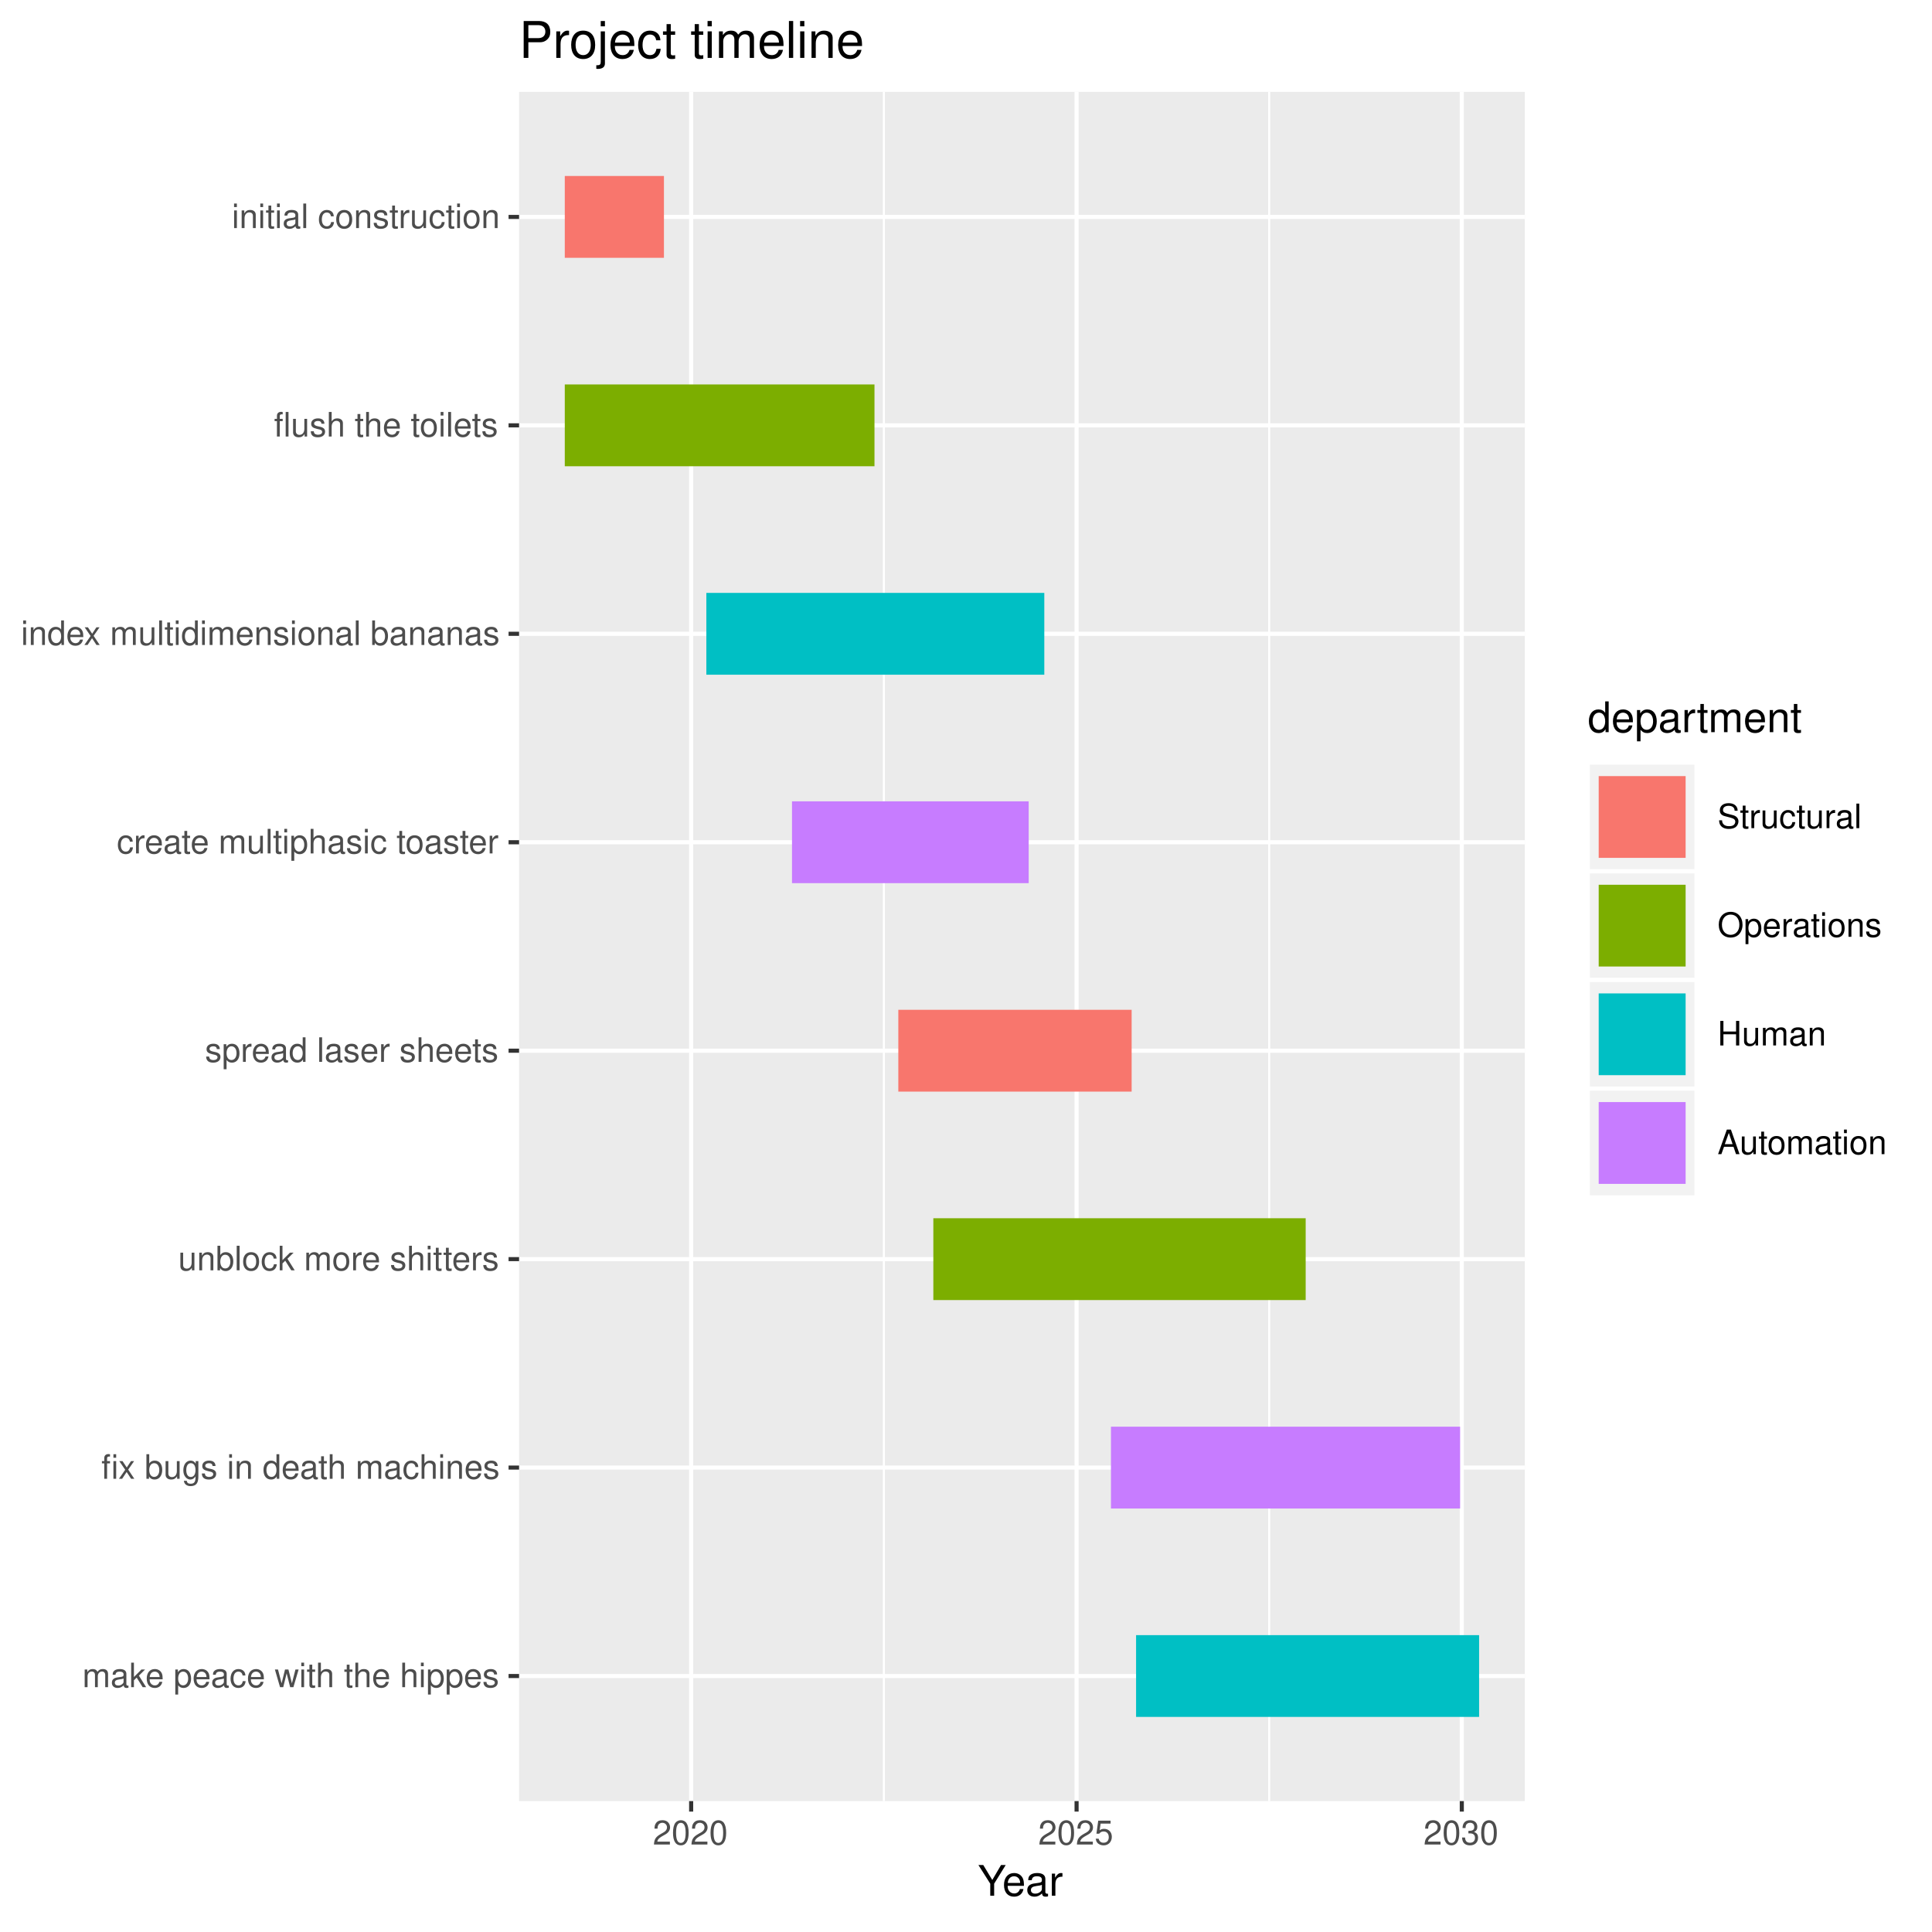 <?xml version="1.0" encoding="UTF-8"?>
<svg xmlns="http://www.w3.org/2000/svg" xmlns:xlink="http://www.w3.org/1999/xlink" width="504pt" height="504pt" viewBox="0 0 504 504" version="1.1">
<defs>
<g>
<symbol overflow="visible" id="glyph0-0">
<path style="stroke:none;" d=""/>
</symbol>
<symbol overflow="visible" id="glyph0-1">
<path style="stroke:none;" d="M 0.609 -4.609 L 0.609 0 L 1.359 0 L 1.359 -2.891 C 1.359 -3.562 1.844 -4.094 2.438 -4.094 C 2.984 -4.094 3.297 -3.766 3.297 -3.172 L 3.297 0 L 4.031 0 L 4.031 -2.891 C 4.031 -3.562 4.516 -4.094 5.109 -4.094 C 5.641 -4.094 5.969 -3.75 5.969 -3.172 L 5.969 0 L 6.703 0 L 6.703 -3.453 C 6.703 -4.281 6.234 -4.734 5.359 -4.734 C 4.75 -4.734 4.375 -4.562 3.953 -4.031 C 3.672 -4.531 3.312 -4.734 2.703 -4.734 C 2.094 -4.734 1.688 -4.516 1.297 -3.953 L 1.297 -4.609 Z M 0.609 -4.609 "/>
</symbol>
<symbol overflow="visible" id="glyph0-2">
<path style="stroke:none;" d="M 4.703 -0.438 C 4.625 -0.406 4.594 -0.406 4.547 -0.406 C 4.297 -0.406 4.156 -0.547 4.156 -0.781 L 4.156 -3.484 C 4.156 -4.297 3.547 -4.734 2.422 -4.734 C 1.734 -4.734 1.203 -4.547 0.891 -4.203 C 0.672 -3.969 0.594 -3.703 0.578 -3.25 L 1.312 -3.25 C 1.375 -3.812 1.703 -4.062 2.391 -4.062 C 3.062 -4.062 3.422 -3.812 3.422 -3.375 L 3.422 -3.188 C 3.406 -2.875 3.25 -2.75 2.656 -2.672 C 1.625 -2.547 1.453 -2.5 1.172 -2.391 C 0.641 -2.156 0.375 -1.766 0.375 -1.156 C 0.375 -0.328 0.953 0.203 1.875 0.203 C 2.469 0.203 2.922 0 3.453 -0.469 C 3.5 0 3.734 0.203 4.203 0.203 C 4.359 0.203 4.453 0.188 4.703 0.125 Z M 3.422 -1.453 C 3.422 -1.203 3.359 -1.062 3.125 -0.859 C 2.828 -0.578 2.469 -0.438 2.047 -0.438 C 1.469 -0.438 1.141 -0.719 1.141 -1.172 C 1.141 -1.656 1.453 -1.906 2.25 -2.016 C 3.031 -2.125 3.172 -2.156 3.422 -2.281 Z M 3.422 -1.453 "/>
</symbol>
<symbol overflow="visible" id="glyph0-3">
<path style="stroke:none;" d="M 1.234 -6.406 L 0.516 -6.406 L 0.516 0 L 1.234 0 L 1.234 -1.797 L 1.953 -2.5 L 3.516 0 L 4.422 0 L 2.531 -3.016 L 4.141 -4.609 L 3.188 -4.609 L 1.234 -2.656 Z M 1.234 -6.406 "/>
</symbol>
<symbol overflow="visible" id="glyph0-4">
<path style="stroke:none;" d="M 4.516 -2.062 C 4.516 -2.766 4.453 -3.188 4.328 -3.531 C 4.031 -4.281 3.328 -4.734 2.469 -4.734 C 1.172 -4.734 0.359 -3.766 0.359 -2.25 C 0.359 -0.719 1.141 0.203 2.453 0.203 C 3.5 0.203 4.234 -0.391 4.422 -1.406 L 3.672 -1.406 C 3.469 -0.797 3.062 -0.469 2.469 -0.469 C 2 -0.469 1.609 -0.688 1.359 -1.078 C 1.188 -1.344 1.125 -1.594 1.125 -2.062 Z M 1.141 -2.656 C 1.203 -3.516 1.719 -4.062 2.453 -4.062 C 3.203 -4.062 3.719 -3.484 3.719 -2.656 Z M 1.141 -2.656 "/>
</symbol>
<symbol overflow="visible" id="glyph0-5">
<path style="stroke:none;" d=""/>
</symbol>
<symbol overflow="visible" id="glyph0-6">
<path style="stroke:none;" d="M 0.469 1.922 L 1.219 1.922 L 1.219 -0.484 C 1.594 -0.016 2.031 0.203 2.625 0.203 C 3.828 0.203 4.594 -0.75 4.594 -2.219 C 4.594 -3.781 3.844 -4.734 2.625 -4.734 C 2 -4.734 1.5 -4.453 1.156 -3.922 L 1.156 -4.609 L 0.469 -4.609 Z M 2.5 -4.062 C 3.312 -4.062 3.828 -3.344 3.828 -2.25 C 3.828 -1.203 3.297 -0.484 2.5 -0.484 C 1.719 -0.484 1.219 -1.188 1.219 -2.266 C 1.219 -3.359 1.719 -4.062 2.5 -4.062 Z M 2.5 -4.062 "/>
</symbol>
<symbol overflow="visible" id="glyph0-7">
<path style="stroke:none;" d="M 4.141 -3.062 C 4.109 -3.516 4.016 -3.797 3.828 -4.062 C 3.516 -4.484 2.969 -4.734 2.328 -4.734 C 1.078 -4.734 0.266 -3.75 0.266 -2.219 C 0.266 -0.734 1.062 0.203 2.312 0.203 C 3.406 0.203 4.109 -0.453 4.203 -1.578 L 3.453 -1.578 C 3.328 -0.844 2.953 -0.469 2.328 -0.469 C 1.516 -0.469 1.031 -1.141 1.031 -2.219 C 1.031 -3.375 1.516 -4.062 2.312 -4.062 C 2.922 -4.062 3.312 -3.703 3.406 -3.062 Z M 4.141 -3.062 "/>
</symbol>
<symbol overflow="visible" id="glyph0-8">
<path style="stroke:none;" d="M 4.875 0 L 6.234 -4.609 L 5.406 -4.609 L 4.484 -1.016 L 3.578 -4.609 L 2.688 -4.609 L 1.797 -1.016 L 0.859 -4.609 L 0.047 -4.609 L 1.391 0 L 2.219 0 L 3.109 -3.609 L 4.031 0 Z M 4.875 0 "/>
</symbol>
<symbol overflow="visible" id="glyph0-9">
<path style="stroke:none;" d="M 1.312 -4.609 L 0.594 -4.609 L 0.594 0 L 1.312 0 Z M 1.312 -6.406 L 0.578 -6.406 L 0.578 -5.484 L 1.312 -5.484 Z M 1.312 -6.406 "/>
</symbol>
<symbol overflow="visible" id="glyph0-10">
<path style="stroke:none;" d="M 2.234 -4.609 L 1.484 -4.609 L 1.484 -5.875 L 0.75 -5.875 L 0.75 -4.609 L 0.125 -4.609 L 0.125 -4.016 L 0.75 -4.016 L 0.75 -0.531 C 0.75 -0.047 1.062 0.203 1.641 0.203 C 1.828 0.203 1.984 0.188 2.234 0.141 L 2.234 -0.469 C 2.125 -0.453 2.031 -0.438 1.875 -0.438 C 1.562 -0.438 1.484 -0.531 1.484 -0.859 L 1.484 -4.016 L 2.234 -4.016 Z M 2.234 -4.609 "/>
</symbol>
<symbol overflow="visible" id="glyph0-11">
<path style="stroke:none;" d="M 0.609 -6.406 L 0.609 0 L 1.344 0 L 1.344 -2.547 C 1.344 -3.484 1.844 -4.094 2.594 -4.094 C 2.844 -4.094 3.062 -4.031 3.25 -3.891 C 3.453 -3.734 3.547 -3.516 3.547 -3.188 L 3.547 0 L 4.281 0 L 4.281 -3.484 C 4.281 -4.25 3.719 -4.734 2.828 -4.734 C 2.172 -4.734 1.781 -4.547 1.344 -3.969 L 1.344 -6.406 Z M 0.609 -6.406 "/>
</symbol>
<symbol overflow="visible" id="glyph0-12">
<path style="stroke:none;" d="M 3.859 -3.328 C 3.844 -4.234 3.25 -4.734 2.188 -4.734 C 1.109 -4.734 0.406 -4.188 0.406 -3.328 C 0.406 -2.609 0.781 -2.266 1.875 -2 L 2.562 -1.844 C 3.062 -1.719 3.266 -1.531 3.266 -1.203 C 3.266 -0.766 2.844 -0.469 2.203 -0.469 C 1.797 -0.469 1.469 -0.594 1.281 -0.781 C 1.172 -0.922 1.125 -1.047 1.078 -1.375 L 0.297 -1.375 C 0.328 -0.312 0.938 0.203 2.141 0.203 C 3.297 0.203 4.031 -0.375 4.031 -1.266 C 4.031 -1.938 3.656 -2.328 2.734 -2.547 L 2.031 -2.703 C 1.438 -2.844 1.172 -3.047 1.172 -3.375 C 1.172 -3.797 1.562 -4.062 2.156 -4.062 C 2.75 -4.062 3.062 -3.812 3.078 -3.328 Z M 3.859 -3.328 "/>
</symbol>
<symbol overflow="visible" id="glyph0-13">
<path style="stroke:none;" d="M 2.219 -4.609 L 1.453 -4.609 L 1.453 -5.328 C 1.453 -5.641 1.625 -5.797 1.969 -5.797 C 2.016 -5.797 2.047 -5.797 2.219 -5.781 L 2.219 -6.391 C 2.047 -6.438 1.953 -6.438 1.797 -6.438 C 1.125 -6.438 0.719 -6.047 0.719 -5.391 L 0.719 -4.609 L 0.109 -4.609 L 0.109 -4.016 L 0.719 -4.016 L 0.719 0 L 1.453 0 L 1.453 -4.016 L 2.219 -4.016 Z M 3.828 -4.609 L 3.109 -4.609 L 3.109 0 L 3.828 0 Z M 3.828 -6.406 L 3.109 -6.406 L 3.109 -5.484 L 3.828 -5.484 Z M 3.828 -6.406 "/>
</symbol>
<symbol overflow="visible" id="glyph0-14">
<path style="stroke:none;" d="M 2.562 -2.391 L 4.109 -4.609 L 3.297 -4.609 L 2.188 -2.938 L 1.078 -4.609 L 0.234 -4.609 L 1.781 -2.344 L 0.156 0 L 0.984 0 L 2.156 -1.766 L 3.312 0 L 4.156 0 Z M 2.562 -2.391 "/>
</symbol>
<symbol overflow="visible" id="glyph0-15">
<path style="stroke:none;" d="M 0.469 -6.406 L 0.469 0 L 1.141 0 L 1.141 -0.594 C 1.484 -0.047 1.953 0.203 2.594 0.203 C 3.812 0.203 4.594 -0.797 4.594 -2.328 C 4.594 -3.812 3.859 -4.734 2.625 -4.734 C 2 -4.734 1.547 -4.5 1.203 -3.984 L 1.203 -6.406 Z M 2.484 -4.062 C 3.312 -4.062 3.828 -3.344 3.828 -2.25 C 3.828 -1.203 3.297 -0.484 2.484 -0.484 C 1.703 -0.484 1.203 -1.188 1.203 -2.266 C 1.203 -3.359 1.703 -4.062 2.484 -4.062 Z M 2.484 -4.062 "/>
</symbol>
<symbol overflow="visible" id="glyph0-16">
<path style="stroke:none;" d="M 4.234 0 L 4.234 -4.609 L 3.516 -4.609 L 3.516 -2 C 3.516 -1.062 3.016 -0.438 2.25 -0.438 C 1.672 -0.438 1.297 -0.797 1.297 -1.344 L 1.297 -4.609 L 0.578 -4.609 L 0.578 -1.062 C 0.578 -0.297 1.141 0.203 2.047 0.203 C 2.719 0.203 3.156 -0.031 3.578 -0.641 L 3.578 0 Z M 4.234 0 "/>
</symbol>
<symbol overflow="visible" id="glyph0-17">
<path style="stroke:none;" d="M 3.547 -4.609 L 3.547 -3.938 C 3.188 -4.5 2.781 -4.734 2.203 -4.734 C 1.078 -4.734 0.312 -3.703 0.312 -2.219 C 0.312 -1.453 0.5 -0.891 0.891 -0.422 C 1.234 -0.016 1.672 0.203 2.141 0.203 C 2.703 0.203 3.094 -0.047 3.484 -0.625 L 3.484 -0.391 C 3.484 0.844 3.141 1.297 2.219 1.297 C 1.594 1.297 1.281 1.062 1.203 0.531 L 0.453 0.531 C 0.531 1.375 1.203 1.922 2.203 1.922 C 2.891 1.922 3.453 1.703 3.75 1.328 C 4.094 0.891 4.234 0.328 4.234 -0.75 L 4.234 -4.609 Z M 2.266 -4.062 C 3.047 -4.062 3.484 -3.406 3.484 -2.25 C 3.484 -1.125 3.031 -0.469 2.266 -0.469 C 1.516 -0.469 1.078 -1.141 1.078 -2.266 C 1.078 -3.391 1.516 -4.062 2.266 -4.062 Z M 2.266 -4.062 "/>
</symbol>
<symbol overflow="visible" id="glyph0-18">
<path style="stroke:none;" d="M 0.609 -4.609 L 0.609 0 L 1.359 0 L 1.359 -2.547 C 1.359 -3.484 1.844 -4.094 2.609 -4.094 C 3.188 -4.094 3.547 -3.75 3.547 -3.188 L 3.547 0 L 4.281 0 L 4.281 -3.484 C 4.281 -4.25 3.719 -4.734 2.828 -4.734 C 2.141 -4.734 1.703 -4.484 1.297 -3.828 L 1.297 -4.609 Z M 0.609 -4.609 "/>
</symbol>
<symbol overflow="visible" id="glyph0-19">
<path style="stroke:none;" d="M 4.359 -6.406 L 3.625 -6.406 L 3.625 -4.031 C 3.312 -4.5 2.828 -4.734 2.203 -4.734 C 1.016 -4.734 0.234 -3.781 0.234 -2.312 C 0.234 -0.75 0.984 0.203 2.234 0.203 C 2.875 0.203 3.312 -0.031 3.703 -0.609 L 3.703 0 L 4.359 0 Z M 2.328 -4.062 C 3.125 -4.062 3.625 -3.359 3.625 -2.25 C 3.625 -1.188 3.109 -0.484 2.344 -0.484 C 1.531 -0.484 1 -1.203 1 -2.266 C 1 -3.344 1.531 -4.062 2.328 -4.062 Z M 2.328 -4.062 "/>
</symbol>
<symbol overflow="visible" id="glyph0-20">
<path style="stroke:none;" d="M 1.344 -6.406 L 0.594 -6.406 L 0.594 0 L 1.344 0 Z M 1.344 -6.406 "/>
</symbol>
<symbol overflow="visible" id="glyph0-21">
<path style="stroke:none;" d="M 2.391 -4.734 C 1.094 -4.734 0.312 -3.812 0.312 -2.266 C 0.312 -0.719 1.094 0.203 2.406 0.203 C 3.703 0.203 4.484 -0.719 4.484 -2.234 C 4.484 -3.828 3.734 -4.734 2.391 -4.734 Z M 2.406 -4.062 C 3.234 -4.062 3.719 -3.391 3.719 -2.25 C 3.719 -1.156 3.203 -0.469 2.406 -0.469 C 1.578 -0.469 1.078 -1.156 1.078 -2.266 C 1.078 -3.391 1.578 -4.062 2.406 -4.062 Z M 2.406 -4.062 "/>
</symbol>
<symbol overflow="visible" id="glyph0-22">
<path style="stroke:none;" d="M 0.609 -4.609 L 0.609 0 L 1.344 0 L 1.344 -2.391 C 1.359 -3.5 1.812 -4 2.828 -3.969 L 2.828 -4.719 C 2.703 -4.734 2.625 -4.734 2.547 -4.734 C 2.062 -4.734 1.703 -4.453 1.281 -3.781 L 1.281 -4.609 Z M 0.609 -4.609 "/>
</symbol>
<symbol overflow="visible" id="glyph0-23">
<path style="stroke:none;" d="M 2.266 -4.609 L 1.5 -4.609 L 1.5 -5.328 C 1.5 -5.641 1.656 -5.797 2 -5.797 C 2.062 -5.797 2.094 -5.797 2.266 -5.781 L 2.266 -6.391 C 2.094 -6.438 2 -6.438 1.844 -6.438 C 1.172 -6.438 0.766 -6.047 0.766 -5.391 L 0.766 -4.609 L 0.156 -4.609 L 0.156 -4.016 L 0.766 -4.016 L 0.766 0 L 1.5 0 L 1.5 -4.016 L 2.266 -4.016 Z M 3.781 -6.406 L 3.047 -6.406 L 3.047 0 L 3.781 0 Z M 3.781 -6.406 "/>
</symbol>
<symbol overflow="visible" id="glyph0-24">
<path style="stroke:none;" d="M 4.453 -0.766 L 1.172 -0.766 C 1.25 -1.297 1.531 -1.625 2.297 -2.094 L 3.172 -2.594 C 4.047 -3.062 4.5 -3.719 4.5 -4.5 C 4.5 -5.031 4.281 -5.531 3.922 -5.875 C 3.547 -6.203 3.094 -6.359 2.5 -6.359 C 1.703 -6.359 1.125 -6.078 0.781 -5.531 C 0.547 -5.203 0.453 -4.797 0.438 -4.156 L 1.219 -4.156 C 1.234 -4.594 1.297 -4.844 1.406 -5.062 C 1.594 -5.438 2 -5.688 2.469 -5.688 C 3.172 -5.688 3.703 -5.172 3.703 -4.484 C 3.703 -3.969 3.406 -3.531 2.859 -3.219 L 2.047 -2.75 C 0.75 -2 0.375 -1.406 0.297 -0.016 L 4.453 -0.016 Z M 4.453 -0.766 "/>
</symbol>
<symbol overflow="visible" id="glyph0-25">
<path style="stroke:none;" d="M 2.422 -6.359 C 1.844 -6.359 1.312 -6.094 0.984 -5.672 C 0.578 -5.109 0.375 -4.25 0.375 -3.078 C 0.375 -0.938 1.078 0.203 2.422 0.203 C 3.734 0.203 4.453 -0.938 4.453 -3.031 C 4.453 -4.25 4.266 -5.078 3.859 -5.672 C 3.531 -6.109 3.016 -6.359 2.422 -6.359 Z M 2.422 -5.672 C 3.25 -5.672 3.672 -4.828 3.672 -3.094 C 3.672 -1.281 3.266 -0.438 2.406 -0.438 C 1.578 -0.438 1.172 -1.312 1.172 -3.062 C 1.172 -4.828 1.578 -5.672 2.422 -5.672 Z M 2.422 -5.672 "/>
</symbol>
<symbol overflow="visible" id="glyph0-26">
<path style="stroke:none;" d="M 4.188 -6.234 L 0.969 -6.234 L 0.5 -2.844 L 1.219 -2.844 C 1.578 -3.266 1.875 -3.422 2.359 -3.422 C 3.203 -3.422 3.719 -2.844 3.719 -1.922 C 3.719 -1.031 3.203 -0.484 2.359 -0.484 C 1.688 -0.484 1.266 -0.828 1.078 -1.531 L 0.312 -1.531 C 0.406 -1.016 0.5 -0.781 0.688 -0.547 C 1.031 -0.078 1.672 0.203 2.375 0.203 C 3.641 0.203 4.516 -0.719 4.516 -2.031 C 4.516 -3.266 3.688 -4.109 2.5 -4.109 C 2.062 -4.109 1.703 -4 1.344 -3.734 L 1.594 -5.469 L 4.188 -5.469 Z M 4.188 -6.234 "/>
</symbol>
<symbol overflow="visible" id="glyph0-27">
<path style="stroke:none;" d="M 1.938 -2.922 L 2.359 -2.922 C 3.203 -2.922 3.656 -2.531 3.656 -1.766 C 3.656 -0.969 3.172 -0.484 2.375 -0.484 C 1.516 -0.484 1.109 -0.922 1.062 -1.844 L 0.281 -1.844 C 0.312 -1.344 0.406 -1 0.547 -0.719 C 0.875 -0.109 1.484 0.203 2.344 0.203 C 3.625 0.203 4.453 -0.578 4.453 -1.781 C 4.453 -2.594 4.141 -3.031 3.391 -3.297 C 3.969 -3.531 4.266 -3.969 4.266 -4.609 C 4.266 -5.703 3.547 -6.359 2.359 -6.359 C 1.109 -6.359 0.438 -5.656 0.406 -4.312 L 1.188 -4.312 C 1.203 -4.703 1.234 -4.922 1.328 -5.109 C 1.5 -5.469 1.891 -5.688 2.375 -5.688 C 3.062 -5.688 3.469 -5.266 3.469 -4.578 C 3.469 -4.141 3.312 -3.859 2.969 -3.719 C 2.766 -3.625 2.484 -3.594 1.938 -3.578 Z M 1.938 -2.922 "/>
</symbol>
<symbol overflow="visible" id="glyph0-28">
<path style="stroke:none;" d="M 5.25 -4.531 C 5.25 -4.969 5.219 -5.094 5.078 -5.391 C 4.719 -6.125 3.969 -6.516 2.891 -6.516 C 1.484 -6.516 0.609 -5.797 0.609 -4.641 C 0.609 -3.859 1.031 -3.359 1.875 -3.141 L 3.469 -2.719 C 4.281 -2.5 4.641 -2.188 4.641 -1.688 C 4.641 -1.344 4.453 -0.984 4.188 -0.797 C 3.938 -0.609 3.531 -0.516 3.016 -0.516 C 2.312 -0.516 1.844 -0.688 1.531 -1.062 C 1.297 -1.344 1.188 -1.641 1.203 -2.047 L 0.422 -2.047 C 0.438 -1.453 0.547 -1.062 0.797 -0.719 C 1.234 -0.109 1.984 0.203 2.953 0.203 C 3.719 0.203 4.344 0.031 4.766 -0.297 C 5.188 -0.641 5.469 -1.203 5.469 -1.766 C 5.469 -2.547 4.969 -3.125 4.094 -3.375 L 2.484 -3.797 C 1.719 -4.016 1.438 -4.25 1.438 -4.75 C 1.438 -5.406 2 -5.828 2.875 -5.828 C 3.891 -5.828 4.453 -5.375 4.469 -4.531 Z M 5.25 -4.531 "/>
</symbol>
<symbol overflow="visible" id="glyph0-29">
<path style="stroke:none;" d="M 3.422 -6.516 C 1.578 -6.516 0.328 -5.156 0.328 -3.156 C 0.328 -1.141 1.578 0.203 3.438 0.203 C 4.219 0.203 4.906 -0.031 5.422 -0.469 C 6.109 -1.062 6.531 -2.062 6.531 -3.109 C 6.531 -5.172 5.297 -6.516 3.422 -6.516 Z M 3.422 -5.797 C 4.812 -5.797 5.703 -4.75 5.703 -3.125 C 5.703 -1.578 4.781 -0.516 3.438 -0.516 C 2.062 -0.516 1.156 -1.578 1.156 -3.156 C 1.156 -4.734 2.062 -5.797 3.422 -5.797 Z M 3.422 -5.797 "/>
</symbol>
<symbol overflow="visible" id="glyph0-30">
<path style="stroke:none;" d="M 4.844 -2.922 L 4.844 0 L 5.672 0 L 5.672 -6.406 L 4.844 -6.406 L 4.844 -3.641 L 1.547 -3.641 L 1.547 -6.406 L 0.734 -6.406 L 0.734 0 L 1.547 0 L 1.547 -2.922 Z M 4.844 -2.922 "/>
</symbol>
<symbol overflow="visible" id="glyph0-31">
<path style="stroke:none;" d="M 4.172 -1.922 L 4.828 0 L 5.75 0 L 3.5 -6.406 L 2.438 -6.406 L 0.156 0 L 1.016 0 L 1.703 -1.922 Z M 3.938 -2.609 L 1.906 -2.609 L 2.953 -5.531 Z M 3.938 -2.609 "/>
</symbol>
<symbol overflow="visible" id="glyph1-0">
<path style="stroke:none;" d=""/>
</symbol>
<symbol overflow="visible" id="glyph1-1">
<path style="stroke:none;" d="M 4.25 -3.141 L 7.266 -8.016 L 6.047 -8.016 L 3.766 -4.109 L 1.406 -8.016 L 0.141 -8.016 L 3.234 -3.141 L 3.234 0 L 4.25 0 Z M 4.25 -3.141 "/>
</symbol>
<symbol overflow="visible" id="glyph1-2">
<path style="stroke:none;" d="M 5.641 -2.578 C 5.641 -3.453 5.578 -3.984 5.406 -4.406 C 5.031 -5.359 4.156 -5.922 3.078 -5.922 C 1.469 -5.922 0.438 -4.703 0.438 -2.812 C 0.438 -0.906 1.438 0.25 3.062 0.25 C 4.375 0.25 5.297 -0.5 5.516 -1.75 L 4.594 -1.75 C 4.344 -0.984 3.828 -0.594 3.094 -0.594 C 2.516 -0.594 2.016 -0.859 1.703 -1.344 C 1.484 -1.672 1.406 -2 1.391 -2.578 Z M 1.422 -3.328 C 1.5 -4.391 2.141 -5.078 3.062 -5.078 C 4 -5.078 4.656 -4.359 4.656 -3.328 Z M 1.422 -3.328 "/>
</symbol>
<symbol overflow="visible" id="glyph1-3">
<path style="stroke:none;" d="M 5.891 -0.531 C 5.781 -0.516 5.734 -0.516 5.688 -0.516 C 5.375 -0.516 5.188 -0.688 5.188 -0.969 L 5.188 -4.359 C 5.188 -5.375 4.438 -5.922 3.031 -5.922 C 2.172 -5.922 1.5 -5.688 1.109 -5.266 C 0.844 -4.969 0.734 -4.625 0.719 -4.062 L 1.641 -4.062 C 1.719 -4.766 2.141 -5.078 2.984 -5.078 C 3.828 -5.078 4.281 -4.781 4.281 -4.219 L 4.281 -3.984 C 4.266 -3.594 4.062 -3.438 3.328 -3.344 C 2.031 -3.172 1.828 -3.141 1.469 -2.984 C 0.797 -2.703 0.469 -2.203 0.469 -1.453 C 0.469 -0.406 1.188 0.25 2.359 0.25 C 3.078 0.25 3.656 0 4.312 -0.594 C 4.375 0 4.656 0.25 5.266 0.25 C 5.453 0.25 5.578 0.234 5.891 0.156 Z M 4.281 -1.812 C 4.281 -1.5 4.188 -1.312 3.922 -1.062 C 3.547 -0.719 3.094 -0.547 2.547 -0.547 C 1.844 -0.547 1.422 -0.891 1.422 -1.469 C 1.422 -2.078 1.812 -2.391 2.812 -2.531 C 3.781 -2.656 3.969 -2.703 4.281 -2.844 Z M 4.281 -1.812 "/>
</symbol>
<symbol overflow="visible" id="glyph1-4">
<path style="stroke:none;" d="M 0.766 -5.766 L 0.766 0 L 1.688 0 L 1.688 -2.984 C 1.688 -4.375 2.266 -5 3.531 -4.969 L 3.531 -5.891 C 3.375 -5.922 3.281 -5.922 3.172 -5.922 C 2.578 -5.922 2.141 -5.578 1.609 -4.719 L 1.609 -5.766 Z M 0.766 -5.766 "/>
</symbol>
<symbol overflow="visible" id="glyph1-5">
<path style="stroke:none;" d="M 5.438 -8.016 L 4.531 -8.016 L 4.531 -5.031 C 4.141 -5.625 3.531 -5.922 2.766 -5.922 C 1.266 -5.922 0.281 -4.734 0.281 -2.891 C 0.281 -0.953 1.234 0.25 2.797 0.25 C 3.594 0.25 4.141 -0.047 4.625 -0.766 L 4.625 0 L 5.438 0 Z M 2.922 -5.078 C 3.906 -5.078 4.531 -4.203 4.531 -2.812 C 4.531 -1.484 3.891 -0.609 2.922 -0.609 C 1.906 -0.609 1.25 -1.5 1.25 -2.844 C 1.25 -4.188 1.906 -5.078 2.922 -5.078 Z M 2.922 -5.078 "/>
</symbol>
<symbol overflow="visible" id="glyph1-6">
<path style="stroke:none;" d="M 0.594 2.391 L 1.516 2.391 L 1.516 -0.609 C 2 -0.016 2.547 0.25 3.281 0.25 C 4.781 0.25 5.75 -0.953 5.75 -2.781 C 5.75 -4.719 4.812 -5.922 3.281 -5.922 C 2.5 -5.922 1.875 -5.578 1.438 -4.891 L 1.438 -5.766 L 0.594 -5.766 Z M 3.125 -5.078 C 4.141 -5.078 4.797 -4.188 4.797 -2.812 C 4.797 -1.5 4.125 -0.609 3.125 -0.609 C 2.141 -0.609 1.516 -1.484 1.516 -2.844 C 1.516 -4.188 2.141 -5.078 3.125 -5.078 Z M 3.125 -5.078 "/>
</symbol>
<symbol overflow="visible" id="glyph1-7">
<path style="stroke:none;" d="M 2.797 -5.766 L 1.844 -5.766 L 1.844 -7.344 L 0.938 -7.344 L 0.938 -5.766 L 0.156 -5.766 L 0.156 -5.016 L 0.938 -5.016 L 0.938 -0.656 C 0.938 -0.062 1.328 0.25 2.047 0.25 C 2.281 0.25 2.484 0.234 2.797 0.172 L 2.797 -0.594 C 2.656 -0.562 2.547 -0.547 2.359 -0.547 C 1.953 -0.547 1.844 -0.656 1.844 -1.062 L 1.844 -5.016 L 2.797 -5.016 Z M 2.797 -5.766 "/>
</symbol>
<symbol overflow="visible" id="glyph1-8">
<path style="stroke:none;" d="M 0.766 -5.766 L 0.766 0 L 1.688 0 L 1.688 -3.625 C 1.688 -4.453 2.297 -5.125 3.047 -5.125 C 3.734 -5.125 4.109 -4.703 4.109 -3.969 L 4.109 0 L 5.031 0 L 5.031 -3.625 C 5.031 -4.453 5.641 -5.125 6.391 -5.125 C 7.062 -5.125 7.453 -4.703 7.453 -3.969 L 7.453 0 L 8.375 0 L 8.375 -4.328 C 8.375 -5.359 7.781 -5.922 6.703 -5.922 C 5.938 -5.922 5.484 -5.703 4.938 -5.047 C 4.594 -5.672 4.141 -5.922 3.391 -5.922 C 2.625 -5.922 2.094 -5.641 1.609 -4.953 L 1.609 -5.766 Z M 0.766 -5.766 "/>
</symbol>
<symbol overflow="visible" id="glyph1-9">
<path style="stroke:none;" d="M 0.766 -5.766 L 0.766 0 L 1.688 0 L 1.688 -3.172 C 1.688 -4.359 2.312 -5.125 3.25 -5.125 C 3.984 -5.125 4.438 -4.688 4.438 -4 L 4.438 0 L 5.359 0 L 5.359 -4.359 C 5.359 -5.312 4.641 -5.922 3.531 -5.922 C 2.672 -5.922 2.125 -5.594 1.609 -4.797 L 1.609 -5.766 Z M 0.766 -5.766 "/>
</symbol>
<symbol overflow="visible" id="glyph2-0">
<path style="stroke:none;" d=""/>
</symbol>
<symbol overflow="visible" id="glyph2-1">
<path style="stroke:none;" d="M 2.422 -4.078 L 5.453 -4.078 C 6.203 -4.078 6.797 -4.297 7.312 -4.766 C 7.891 -5.297 8.141 -5.922 8.141 -6.797 C 8.141 -8.609 7.078 -9.625 5.172 -9.625 L 1.203 -9.625 L 1.203 0 L 2.422 0 Z M 2.422 -5.156 L 2.422 -8.547 L 4.984 -8.547 C 6.172 -8.547 6.859 -7.906 6.859 -6.859 C 6.859 -5.797 6.172 -5.156 4.984 -5.156 Z M 2.422 -5.156 "/>
</symbol>
<symbol overflow="visible" id="glyph2-2">
<path style="stroke:none;" d="M 0.906 -6.922 L 0.906 0 L 2.016 0 L 2.016 -3.594 C 2.031 -5.25 2.719 -6 4.234 -5.953 L 4.234 -7.078 C 4.047 -7.109 3.953 -7.109 3.812 -7.109 C 3.109 -7.109 2.562 -6.688 1.922 -5.672 L 1.922 -6.922 Z M 0.906 -6.922 "/>
</symbol>
<symbol overflow="visible" id="glyph2-3">
<path style="stroke:none;" d="M 3.594 -7.109 C 1.641 -7.109 0.469 -5.734 0.469 -3.406 C 0.469 -1.062 1.641 0.297 3.609 0.297 C 5.562 0.297 6.734 -1.078 6.734 -3.359 C 6.734 -5.75 5.594 -7.109 3.594 -7.109 Z M 3.609 -6.094 C 4.844 -6.094 5.578 -5.078 5.578 -3.359 C 5.578 -1.734 4.812 -0.719 3.609 -0.719 C 2.375 -0.719 1.625 -1.734 1.625 -3.406 C 1.625 -5.078 2.375 -6.094 3.609 -6.094 Z M 3.609 -6.094 "/>
</symbol>
<symbol overflow="visible" id="glyph2-4">
<path style="stroke:none;" d="M 0.922 -6.922 L 0.922 1 C 0.922 1.688 0.719 1.922 0.031 1.922 C -0.047 1.922 -0.094 1.922 -0.234 1.906 L -0.234 2.844 C -0.109 2.859 -0.047 2.875 0.125 2.875 C 1.375 2.875 2.016 2.391 2.016 1.438 L 2.016 -6.922 Z M 2.016 -9.625 L 0.922 -9.625 L 0.922 -8.234 L 2.016 -8.234 Z M 2.016 -9.625 "/>
</symbol>
<symbol overflow="visible" id="glyph2-5">
<path style="stroke:none;" d="M 6.766 -3.094 C 6.766 -4.141 6.688 -4.781 6.5 -5.297 C 6.047 -6.438 4.984 -7.109 3.703 -7.109 C 1.766 -7.109 0.531 -5.656 0.531 -3.359 C 0.531 -1.078 1.719 0.297 3.672 0.297 C 5.25 0.297 6.344 -0.594 6.625 -2.094 L 5.516 -2.094 C 5.219 -1.188 4.594 -0.719 3.703 -0.719 C 3.016 -0.719 2.422 -1.031 2.047 -1.609 C 1.781 -2 1.688 -2.406 1.672 -3.094 Z M 1.703 -3.984 C 1.797 -5.266 2.578 -6.094 3.688 -6.094 C 4.812 -6.094 5.578 -5.234 5.578 -3.984 Z M 1.703 -3.984 "/>
</symbol>
<symbol overflow="visible" id="glyph2-6">
<path style="stroke:none;" d="M 6.219 -4.594 C 6.172 -5.266 6.016 -5.703 5.75 -6.094 C 5.281 -6.734 4.453 -7.109 3.484 -7.109 C 1.609 -7.109 0.406 -5.641 0.406 -3.344 C 0.406 -1.109 1.594 0.297 3.469 0.297 C 5.125 0.297 6.172 -0.688 6.297 -2.375 L 5.188 -2.375 C 5 -1.266 4.438 -0.719 3.5 -0.719 C 2.281 -0.719 1.562 -1.703 1.562 -3.344 C 1.562 -5.062 2.266 -6.094 3.469 -6.094 C 4.391 -6.094 4.984 -5.562 5.109 -4.594 Z M 6.219 -4.594 "/>
</symbol>
<symbol overflow="visible" id="glyph2-7">
<path style="stroke:none;" d="M 3.359 -6.922 L 2.219 -6.922 L 2.219 -8.812 L 1.125 -8.812 L 1.125 -6.922 L 0.188 -6.922 L 0.188 -6.016 L 1.125 -6.016 L 1.125 -0.797 C 1.125 -0.078 1.594 0.297 2.453 0.297 C 2.75 0.297 2.984 0.281 3.359 0.219 L 3.359 -0.719 C 3.188 -0.672 3.047 -0.656 2.828 -0.656 C 2.344 -0.656 2.219 -0.797 2.219 -1.281 L 2.219 -6.016 L 3.359 -6.016 Z M 3.359 -6.922 "/>
</symbol>
<symbol overflow="visible" id="glyph2-8">
<path style="stroke:none;" d=""/>
</symbol>
<symbol overflow="visible" id="glyph2-9">
<path style="stroke:none;" d="M 1.984 -6.922 L 0.891 -6.922 L 0.891 0 L 1.984 0 Z M 1.984 -9.625 L 0.875 -9.625 L 0.875 -8.234 L 1.984 -8.234 Z M 1.984 -9.625 "/>
</symbol>
<symbol overflow="visible" id="glyph2-10">
<path style="stroke:none;" d="M 0.922 -6.922 L 0.922 0 L 2.031 0 L 2.031 -4.344 C 2.031 -5.344 2.766 -6.156 3.656 -6.156 C 4.469 -6.156 4.938 -5.656 4.938 -4.766 L 4.938 0 L 6.047 0 L 6.047 -4.344 C 6.047 -5.344 6.766 -6.156 7.672 -6.156 C 8.469 -6.156 8.953 -5.641 8.953 -4.766 L 8.953 0 L 10.062 0 L 10.062 -5.188 C 10.062 -6.438 9.344 -7.109 8.047 -7.109 C 7.125 -7.109 6.578 -6.844 5.922 -6.062 C 5.516 -6.797 4.969 -7.109 4.062 -7.109 C 3.141 -7.109 2.516 -6.766 1.938 -5.938 L 1.938 -6.922 Z M 0.922 -6.922 "/>
</symbol>
<symbol overflow="visible" id="glyph2-11">
<path style="stroke:none;" d="M 2 -9.625 L 0.891 -9.625 L 0.891 0 L 2 0 Z M 2 -9.625 "/>
</symbol>
<symbol overflow="visible" id="glyph2-12">
<path style="stroke:none;" d="M 0.922 -6.922 L 0.922 0 L 2.031 0 L 2.031 -3.812 C 2.031 -5.234 2.766 -6.156 3.906 -6.156 C 4.781 -6.156 5.328 -5.625 5.328 -4.797 L 5.328 0 L 6.438 0 L 6.438 -5.234 C 6.438 -6.375 5.578 -7.109 4.234 -7.109 C 3.203 -7.109 2.547 -6.719 1.938 -5.75 L 1.938 -6.922 Z M 0.922 -6.922 "/>
</symbol>
</g>
<clipPath id="clip1">
  <path d="M 135.41 23.957 L 397.777 23.957 L 397.777 469.848 L 135.41 469.848 Z M 135.41 23.957 "/>
</clipPath>
<clipPath id="clip2">
  <path d="M 230 23.957 L 231 23.957 L 231 469.848 L 230 469.848 Z M 230 23.957 "/>
</clipPath>
<clipPath id="clip3">
  <path d="M 330 23.957 L 332 23.957 L 332 469.848 L 330 469.848 Z M 330 23.957 "/>
</clipPath>
<clipPath id="clip4">
  <path d="M 135.41 436 L 397.777 436 L 397.777 438 L 135.41 438 Z M 135.41 436 "/>
</clipPath>
<clipPath id="clip5">
  <path d="M 135.41 382 L 397.777 382 L 397.777 384 L 135.41 384 Z M 135.41 382 "/>
</clipPath>
<clipPath id="clip6">
  <path d="M 135.41 327 L 397.777 327 L 397.777 330 L 135.41 330 Z M 135.41 327 "/>
</clipPath>
<clipPath id="clip7">
  <path d="M 135.41 273 L 397.777 273 L 397.777 275 L 135.41 275 Z M 135.41 273 "/>
</clipPath>
<clipPath id="clip8">
  <path d="M 135.41 219 L 397.777 219 L 397.777 221 L 135.41 221 Z M 135.41 219 "/>
</clipPath>
<clipPath id="clip9">
  <path d="M 135.41 164 L 397.777 164 L 397.777 166 L 135.41 166 Z M 135.41 164 "/>
</clipPath>
<clipPath id="clip10">
  <path d="M 135.41 110 L 397.777 110 L 397.777 112 L 135.41 112 Z M 135.41 110 "/>
</clipPath>
<clipPath id="clip11">
  <path d="M 135.41 56 L 397.777 56 L 397.777 58 L 135.41 58 Z M 135.41 56 "/>
</clipPath>
<clipPath id="clip12">
  <path d="M 179 23.957 L 181 23.957 L 181 469.848 L 179 469.848 Z M 179 23.957 "/>
</clipPath>
<clipPath id="clip13">
  <path d="M 280 23.957 L 282 23.957 L 282 469.848 L 280 469.848 Z M 280 23.957 "/>
</clipPath>
<clipPath id="clip14">
  <path d="M 380 23.957 L 382 23.957 L 382 469.848 L 380 469.848 Z M 380 23.957 "/>
</clipPath>
</defs>
<g id="surface1">
<rect x="0" y="0" width="504" height="504" style="fill:rgb(100%,100%,100%);fill-opacity:1;stroke:none;"/>
<rect x="0" y="0" width="504" height="504" style="fill:rgb(100%,100%,100%);fill-opacity:1;stroke:none;"/>
<path style="fill:none;stroke-width:1.067;stroke-linecap:round;stroke-linejoin:round;stroke:rgb(100%,100%,100%);stroke-opacity:1;stroke-miterlimit:10;" d="M 0 504 L 504 504 L 504 0 L 0 0 Z M 0 504 "/>
<g clip-path="url(#clip1)" clip-rule="nonzero">
<path style=" stroke:none;fill-rule:nonzero;fill:rgb(92.157%,92.157%,92.157%);fill-opacity:1;" d="M 135.41 469.848 L 397.777 469.848 L 397.777 23.957 L 135.41 23.957 Z M 135.41 469.848 "/>
</g>
<g clip-path="url(#clip2)" clip-rule="nonzero">
<path style="fill:none;stroke-width:0.533;stroke-linecap:butt;stroke-linejoin:round;stroke:rgb(100%,100%,100%);stroke-opacity:1;stroke-miterlimit:10;" d="M 230.574 469.848 L 230.574 23.957 "/>
</g>
<g clip-path="url(#clip3)" clip-rule="nonzero">
<path style="fill:none;stroke-width:0.533;stroke-linecap:butt;stroke-linejoin:round;stroke:rgb(100%,100%,100%);stroke-opacity:1;stroke-miterlimit:10;" d="M 331.094 469.848 L 331.094 23.957 "/>
</g>
<g clip-path="url(#clip4)" clip-rule="nonzero">
<path style="fill:none;stroke-width:1.067;stroke-linecap:butt;stroke-linejoin:round;stroke:rgb(100%,100%,100%);stroke-opacity:1;stroke-miterlimit:10;" d="M 135.41 437.223 L 397.777 437.223 "/>
</g>
<g clip-path="url(#clip5)" clip-rule="nonzero">
<path style="fill:none;stroke-width:1.067;stroke-linecap:butt;stroke-linejoin:round;stroke:rgb(100%,100%,100%);stroke-opacity:1;stroke-miterlimit:10;" d="M 135.41 382.848 L 397.777 382.848 "/>
</g>
<g clip-path="url(#clip6)" clip-rule="nonzero">
<path style="fill:none;stroke-width:1.067;stroke-linecap:butt;stroke-linejoin:round;stroke:rgb(100%,100%,100%);stroke-opacity:1;stroke-miterlimit:10;" d="M 135.41 328.469 L 397.777 328.469 "/>
</g>
<g clip-path="url(#clip7)" clip-rule="nonzero">
<path style="fill:none;stroke-width:1.067;stroke-linecap:butt;stroke-linejoin:round;stroke:rgb(100%,100%,100%);stroke-opacity:1;stroke-miterlimit:10;" d="M 135.41 274.094 L 397.777 274.094 "/>
</g>
<g clip-path="url(#clip8)" clip-rule="nonzero">
<path style="fill:none;stroke-width:1.067;stroke-linecap:butt;stroke-linejoin:round;stroke:rgb(100%,100%,100%);stroke-opacity:1;stroke-miterlimit:10;" d="M 135.41 219.715 L 397.777 219.715 "/>
</g>
<g clip-path="url(#clip9)" clip-rule="nonzero">
<path style="fill:none;stroke-width:1.067;stroke-linecap:butt;stroke-linejoin:round;stroke:rgb(100%,100%,100%);stroke-opacity:1;stroke-miterlimit:10;" d="M 135.41 165.34 L 397.777 165.34 "/>
</g>
<g clip-path="url(#clip10)" clip-rule="nonzero">
<path style="fill:none;stroke-width:1.067;stroke-linecap:butt;stroke-linejoin:round;stroke:rgb(100%,100%,100%);stroke-opacity:1;stroke-miterlimit:10;" d="M 135.41 110.961 L 397.777 110.961 "/>
</g>
<g clip-path="url(#clip11)" clip-rule="nonzero">
<path style="fill:none;stroke-width:1.067;stroke-linecap:butt;stroke-linejoin:round;stroke:rgb(100%,100%,100%);stroke-opacity:1;stroke-miterlimit:10;" d="M 135.41 56.586 L 397.777 56.586 "/>
</g>
<g clip-path="url(#clip12)" clip-rule="nonzero">
<path style="fill:none;stroke-width:1.067;stroke-linecap:butt;stroke-linejoin:round;stroke:rgb(100%,100%,100%);stroke-opacity:1;stroke-miterlimit:10;" d="M 180.301 469.848 L 180.301 23.957 "/>
</g>
<g clip-path="url(#clip13)" clip-rule="nonzero">
<path style="fill:none;stroke-width:1.067;stroke-linecap:butt;stroke-linejoin:round;stroke:rgb(100%,100%,100%);stroke-opacity:1;stroke-miterlimit:10;" d="M 280.848 469.848 L 280.848 23.957 "/>
</g>
<g clip-path="url(#clip14)" clip-rule="nonzero">
<path style="fill:none;stroke-width:1.067;stroke-linecap:butt;stroke-linejoin:round;stroke:rgb(100%,100%,100%);stroke-opacity:1;stroke-miterlimit:10;" d="M 381.34 469.848 L 381.34 23.957 "/>
</g>
<path style="fill:none;stroke-width:21.34;stroke-linecap:butt;stroke-linejoin:round;stroke:rgb(97.255%,46.275%,42.745%);stroke-opacity:1;stroke-miterlimit:10;" d="M 147.336 56.586 L 173.203 56.586 "/>
<path style="fill:none;stroke-width:21.34;stroke-linecap:butt;stroke-linejoin:round;stroke:rgb(48.627%,68.235%,0%);stroke-opacity:1;stroke-miterlimit:10;" d="M 147.336 110.961 L 228.125 110.961 "/>
<path style="fill:none;stroke-width:21.34;stroke-linecap:butt;stroke-linejoin:round;stroke:rgb(0%,74.902%,76.863%);stroke-opacity:1;stroke-miterlimit:10;" d="M 184.266 165.34 L 272.426 165.34 "/>
<path style="fill:none;stroke-width:21.34;stroke-linecap:butt;stroke-linejoin:round;stroke:rgb(78.039%,48.627%,100%);stroke-opacity:1;stroke-miterlimit:10;" d="M 206.609 219.715 L 268.355 219.715 "/>
<path style="fill:none;stroke-width:21.34;stroke-linecap:butt;stroke-linejoin:round;stroke:rgb(97.255%,46.275%,42.745%);stroke-opacity:1;stroke-miterlimit:10;" d="M 234.344 274.094 L 295.211 274.094 "/>
<path style="fill:none;stroke-width:21.34;stroke-linecap:butt;stroke-linejoin:round;stroke:rgb(48.627%,68.235%,0%);stroke-opacity:1;stroke-miterlimit:10;" d="M 243.48 328.469 L 340.613 328.469 "/>
<path style="fill:none;stroke-width:21.34;stroke-linecap:butt;stroke-linejoin:round;stroke:rgb(78.039%,48.627%,100%);stroke-opacity:1;stroke-miterlimit:10;" d="M 289.816 382.848 L 380.898 382.848 "/>
<path style="fill:none;stroke-width:21.34;stroke-linecap:butt;stroke-linejoin:round;stroke:rgb(0%,74.902%,76.863%);stroke-opacity:1;stroke-miterlimit:10;" d="M 296.367 437.223 L 385.852 437.223 "/>
<g style="fill:rgb(30.196%,30.196%,30.196%);fill-opacity:1;">
  <use xlink:href="#glyph0-1" x="21.48" y="440.138"/>
  <use xlink:href="#glyph0-2" x="28.811" y="440.138"/>
  <use xlink:href="#glyph0-3" x="33.703" y="440.138"/>
  <use xlink:href="#glyph0-4" x="37.919" y="440.138"/>
  <use xlink:href="#glyph0-5" x="42.812" y="440.138"/>
  <use xlink:href="#glyph0-6" x="45.258" y="440.138"/>
  <use xlink:href="#glyph0-4" x="50.15" y="440.138"/>
  <use xlink:href="#glyph0-2" x="54.981" y="440.138"/>
  <use xlink:href="#glyph0-7" x="59.874" y="440.138"/>
  <use xlink:href="#glyph0-4" x="64.327" y="440.138"/>
  <use xlink:href="#glyph0-5" x="69.22" y="440.138"/>
  <use xlink:href="#glyph0-8" x="71.666" y="440.138"/>
  <use xlink:href="#glyph0-9" x="78.02" y="440.138"/>
  <use xlink:href="#glyph0-10" x="79.973" y="440.138"/>
  <use xlink:href="#glyph0-11" x="82.366" y="440.138"/>
  <use xlink:href="#glyph0-5" x="87.259" y="440.138"/>
  <use xlink:href="#glyph0-10" x="89.705" y="440.138"/>
  <use xlink:href="#glyph0-11" x="92.099" y="440.138"/>
  <use xlink:href="#glyph0-4" x="96.991" y="440.138"/>
  <use xlink:href="#glyph0-5" x="101.884" y="440.138"/>
  <use xlink:href="#glyph0-11" x="104.33" y="440.138"/>
  <use xlink:href="#glyph0-9" x="109.223" y="440.138"/>
  <use xlink:href="#glyph0-6" x="111.176" y="440.138"/>
  <use xlink:href="#glyph0-6" x="116.068" y="440.138"/>
  <use xlink:href="#glyph0-4" x="120.961" y="440.138"/>
  <use xlink:href="#glyph0-12" x="125.818" y="440.138"/>
</g>
<g style="fill:rgb(30.196%,30.196%,30.196%);fill-opacity:1;">
  <use xlink:href="#glyph0-13" x="26.48" y="385.763"/>
  <use xlink:href="#glyph0-14" x="30.881" y="385.763"/>
  <use xlink:href="#glyph0-5" x="35.281" y="385.763"/>
  <use xlink:href="#glyph0-15" x="37.728" y="385.763"/>
  <use xlink:href="#glyph0-16" x="42.62" y="385.763"/>
  <use xlink:href="#glyph0-17" x="47.513" y="385.763"/>
  <use xlink:href="#glyph0-12" x="52.361" y="385.763"/>
  <use xlink:href="#glyph0-5" x="56.762" y="385.763"/>
  <use xlink:href="#glyph0-9" x="59.208" y="385.763"/>
  <use xlink:href="#glyph0-18" x="61.161" y="385.763"/>
  <use xlink:href="#glyph0-5" x="66.054" y="385.763"/>
  <use xlink:href="#glyph0-19" x="68.5" y="385.763"/>
  <use xlink:href="#glyph0-4" x="73.393" y="385.763"/>
  <use xlink:href="#glyph0-2" x="78.224" y="385.763"/>
  <use xlink:href="#glyph0-10" x="83.02" y="385.763"/>
  <use xlink:href="#glyph0-11" x="85.413" y="385.763"/>
  <use xlink:href="#glyph0-5" x="90.306" y="385.763"/>
  <use xlink:href="#glyph0-1" x="92.752" y="385.763"/>
  <use xlink:href="#glyph0-2" x="100.082" y="385.763"/>
  <use xlink:href="#glyph0-7" x="104.975" y="385.763"/>
  <use xlink:href="#glyph0-11" x="109.375" y="385.763"/>
  <use xlink:href="#glyph0-9" x="114.268" y="385.763"/>
  <use xlink:href="#glyph0-18" x="116.221" y="385.763"/>
  <use xlink:href="#glyph0-4" x="121.113" y="385.763"/>
  <use xlink:href="#glyph0-12" x="125.971" y="385.763"/>
</g>
<g style="fill:rgb(30.196%,30.196%,30.196%);fill-opacity:1;">
  <use xlink:href="#glyph0-16" x="46.48" y="331.384"/>
  <use xlink:href="#glyph0-18" x="51.373" y="331.384"/>
  <use xlink:href="#glyph0-15" x="56.266" y="331.384"/>
  <use xlink:href="#glyph0-20" x="61.158" y="331.384"/>
  <use xlink:href="#glyph0-21" x="63.111" y="331.384"/>
  <use xlink:href="#glyph0-7" x="68.004" y="331.384"/>
  <use xlink:href="#glyph0-3" x="72.457" y="331.384"/>
  <use xlink:href="#glyph0-5" x="76.857" y="331.384"/>
  <use xlink:href="#glyph0-1" x="79.304" y="331.384"/>
  <use xlink:href="#glyph0-21" x="86.634" y="331.384"/>
  <use xlink:href="#glyph0-22" x="91.526" y="331.384"/>
  <use xlink:href="#glyph0-4" x="94.369" y="331.384"/>
  <use xlink:href="#glyph0-5" x="99.262" y="331.384"/>
  <use xlink:href="#glyph0-12" x="101.708" y="331.384"/>
  <use xlink:href="#glyph0-11" x="106.108" y="331.384"/>
  <use xlink:href="#glyph0-9" x="111.001" y="331.384"/>
  <use xlink:href="#glyph0-10" x="112.954" y="331.384"/>
  <use xlink:href="#glyph0-10" x="115.585" y="331.384"/>
  <use xlink:href="#glyph0-4" x="117.908" y="331.384"/>
  <use xlink:href="#glyph0-22" x="122.801" y="331.384"/>
  <use xlink:href="#glyph0-12" x="125.775" y="331.384"/>
</g>
<g style="fill:rgb(30.196%,30.196%,30.196%);fill-opacity:1;">
  <use xlink:href="#glyph0-12" x="53.48" y="277.009"/>
  <use xlink:href="#glyph0-6" x="57.881" y="277.009"/>
  <use xlink:href="#glyph0-22" x="62.773" y="277.009"/>
  <use xlink:href="#glyph0-4" x="65.616" y="277.009"/>
  <use xlink:href="#glyph0-2" x="70.447" y="277.009"/>
  <use xlink:href="#glyph0-19" x="75.34" y="277.009"/>
  <use xlink:href="#glyph0-5" x="80.232" y="277.009"/>
  <use xlink:href="#glyph0-20" x="82.679" y="277.009"/>
  <use xlink:href="#glyph0-2" x="84.632" y="277.009"/>
  <use xlink:href="#glyph0-12" x="89.524" y="277.009"/>
  <use xlink:href="#glyph0-4" x="93.925" y="277.009"/>
  <use xlink:href="#glyph0-22" x="98.817" y="277.009"/>
  <use xlink:href="#glyph0-5" x="101.748" y="277.009"/>
  <use xlink:href="#glyph0-12" x="104.194" y="277.009"/>
  <use xlink:href="#glyph0-11" x="108.595" y="277.009"/>
  <use xlink:href="#glyph0-4" x="113.487" y="277.009"/>
  <use xlink:href="#glyph0-4" x="118.38" y="277.009"/>
  <use xlink:href="#glyph0-10" x="123.193" y="277.009"/>
  <use xlink:href="#glyph0-12" x="125.64" y="277.009"/>
</g>
<g style="fill:rgb(30.196%,30.196%,30.196%);fill-opacity:1;">
  <use xlink:href="#glyph0-7" x="30.48" y="222.63"/>
  <use xlink:href="#glyph0-22" x="34.881" y="222.63"/>
  <use xlink:href="#glyph0-4" x="37.724" y="222.63"/>
  <use xlink:href="#glyph0-2" x="42.555" y="222.63"/>
  <use xlink:href="#glyph0-10" x="47.351" y="222.63"/>
  <use xlink:href="#glyph0-4" x="49.674" y="222.63"/>
  <use xlink:href="#glyph0-5" x="54.566" y="222.63"/>
  <use xlink:href="#glyph0-1" x="57.013" y="222.63"/>
  <use xlink:href="#glyph0-16" x="64.343" y="222.63"/>
  <use xlink:href="#glyph0-20" x="69.235" y="222.63"/>
  <use xlink:href="#glyph0-10" x="71.188" y="222.63"/>
  <use xlink:href="#glyph0-9" x="73.591" y="222.63"/>
  <use xlink:href="#glyph0-6" x="75.544" y="222.63"/>
  <use xlink:href="#glyph0-11" x="80.437" y="222.63"/>
  <use xlink:href="#glyph0-2" x="85.329" y="222.63"/>
  <use xlink:href="#glyph0-12" x="90.222" y="222.63"/>
  <use xlink:href="#glyph0-9" x="94.622" y="222.63"/>
  <use xlink:href="#glyph0-7" x="96.575" y="222.63"/>
  <use xlink:href="#glyph0-5" x="100.976" y="222.63"/>
  <use xlink:href="#glyph0-10" x="103.422" y="222.63"/>
  <use xlink:href="#glyph0-21" x="105.763" y="222.63"/>
  <use xlink:href="#glyph0-2" x="110.655" y="222.63"/>
  <use xlink:href="#glyph0-12" x="115.548" y="222.63"/>
  <use xlink:href="#glyph0-10" x="119.922" y="222.63"/>
  <use xlink:href="#glyph0-4" x="122.245" y="222.63"/>
  <use xlink:href="#glyph0-22" x="127.138" y="222.63"/>
</g>
<g style="fill:rgb(30.196%,30.196%,30.196%);fill-opacity:1;">
  <use xlink:href="#glyph0-9" x="5.48" y="168.255"/>
  <use xlink:href="#glyph0-18" x="7.434" y="168.255"/>
  <use xlink:href="#glyph0-19" x="12.326" y="168.255"/>
  <use xlink:href="#glyph0-4" x="17.219" y="168.255"/>
  <use xlink:href="#glyph0-14" x="21.856" y="168.255"/>
  <use xlink:href="#glyph0-5" x="26.257" y="168.255"/>
  <use xlink:href="#glyph0-1" x="28.703" y="168.255"/>
  <use xlink:href="#glyph0-16" x="36.033" y="168.255"/>
  <use xlink:href="#glyph0-20" x="40.926" y="168.255"/>
  <use xlink:href="#glyph0-10" x="42.879" y="168.255"/>
  <use xlink:href="#glyph0-9" x="45.281" y="168.255"/>
  <use xlink:href="#glyph0-19" x="47.234" y="168.255"/>
  <use xlink:href="#glyph0-9" x="52.127" y="168.255"/>
  <use xlink:href="#glyph0-1" x="54.08" y="168.255"/>
  <use xlink:href="#glyph0-4" x="61.41" y="168.255"/>
  <use xlink:href="#glyph0-18" x="66.303" y="168.255"/>
  <use xlink:href="#glyph0-12" x="71.195" y="168.255"/>
  <use xlink:href="#glyph0-9" x="75.596" y="168.255"/>
  <use xlink:href="#glyph0-21" x="77.549" y="168.255"/>
  <use xlink:href="#glyph0-18" x="82.441" y="168.255"/>
  <use xlink:href="#glyph0-2" x="87.334" y="168.255"/>
  <use xlink:href="#glyph0-20" x="92.227" y="168.255"/>
  <use xlink:href="#glyph0-5" x="94.18" y="168.255"/>
  <use xlink:href="#glyph0-15" x="96.626" y="168.255"/>
  <use xlink:href="#glyph0-2" x="101.519" y="168.255"/>
  <use xlink:href="#glyph0-18" x="106.411" y="168.255"/>
  <use xlink:href="#glyph0-2" x="111.304" y="168.255"/>
  <use xlink:href="#glyph0-18" x="116.196" y="168.255"/>
  <use xlink:href="#glyph0-2" x="121.089" y="168.255"/>
  <use xlink:href="#glyph0-12" x="125.981" y="168.255"/>
</g>
<g style="fill:rgb(30.196%,30.196%,30.196%);fill-opacity:1;">
  <use xlink:href="#glyph0-23" x="71.48" y="113.876"/>
  <use xlink:href="#glyph0-16" x="75.881" y="113.876"/>
  <use xlink:href="#glyph0-12" x="80.773" y="113.876"/>
  <use xlink:href="#glyph0-11" x="85.174" y="113.876"/>
  <use xlink:href="#glyph0-5" x="90.066" y="113.876"/>
  <use xlink:href="#glyph0-10" x="92.513" y="113.876"/>
  <use xlink:href="#glyph0-11" x="94.906" y="113.876"/>
  <use xlink:href="#glyph0-4" x="99.799" y="113.876"/>
  <use xlink:href="#glyph0-5" x="104.691" y="113.876"/>
  <use xlink:href="#glyph0-10" x="107.138" y="113.876"/>
  <use xlink:href="#glyph0-21" x="109.479" y="113.876"/>
  <use xlink:href="#glyph0-9" x="114.371" y="113.876"/>
  <use xlink:href="#glyph0-20" x="116.324" y="113.876"/>
  <use xlink:href="#glyph0-4" x="118.277" y="113.876"/>
  <use xlink:href="#glyph0-10" x="123.091" y="113.876"/>
  <use xlink:href="#glyph0-12" x="125.537" y="113.876"/>
</g>
<g style="fill:rgb(30.196%,30.196%,30.196%);fill-opacity:1;">
  <use xlink:href="#glyph0-9" x="60.48" y="59.501"/>
  <use xlink:href="#glyph0-18" x="62.434" y="59.501"/>
  <use xlink:href="#glyph0-9" x="67.326" y="59.501"/>
  <use xlink:href="#glyph0-10" x="69.279" y="59.501"/>
  <use xlink:href="#glyph0-9" x="71.682" y="59.501"/>
  <use xlink:href="#glyph0-2" x="73.635" y="59.501"/>
  <use xlink:href="#glyph0-20" x="78.527" y="59.501"/>
  <use xlink:href="#glyph0-5" x="80.48" y="59.501"/>
  <use xlink:href="#glyph0-7" x="82.927" y="59.501"/>
  <use xlink:href="#glyph0-21" x="87.397" y="59.501"/>
  <use xlink:href="#glyph0-18" x="92.29" y="59.501"/>
  <use xlink:href="#glyph0-12" x="97.183" y="59.501"/>
  <use xlink:href="#glyph0-10" x="101.557" y="59.501"/>
  <use xlink:href="#glyph0-22" x="103.959" y="59.501"/>
  <use xlink:href="#glyph0-16" x="106.907" y="59.501"/>
  <use xlink:href="#glyph0-7" x="111.8" y="59.501"/>
  <use xlink:href="#glyph0-10" x="116.271" y="59.501"/>
  <use xlink:href="#glyph0-9" x="118.673" y="59.501"/>
  <use xlink:href="#glyph0-21" x="120.626" y="59.501"/>
  <use xlink:href="#glyph0-18" x="125.519" y="59.501"/>
</g>
<path style="fill:none;stroke-width:1.067;stroke-linecap:butt;stroke-linejoin:round;stroke:rgb(20%,20%,20%);stroke-opacity:1;stroke-miterlimit:10;" d="M 132.672 437.223 L 135.41 437.223 "/>
<path style="fill:none;stroke-width:1.067;stroke-linecap:butt;stroke-linejoin:round;stroke:rgb(20%,20%,20%);stroke-opacity:1;stroke-miterlimit:10;" d="M 132.672 382.848 L 135.41 382.848 "/>
<path style="fill:none;stroke-width:1.067;stroke-linecap:butt;stroke-linejoin:round;stroke:rgb(20%,20%,20%);stroke-opacity:1;stroke-miterlimit:10;" d="M 132.672 328.469 L 135.41 328.469 "/>
<path style="fill:none;stroke-width:1.067;stroke-linecap:butt;stroke-linejoin:round;stroke:rgb(20%,20%,20%);stroke-opacity:1;stroke-miterlimit:10;" d="M 132.672 274.094 L 135.41 274.094 "/>
<path style="fill:none;stroke-width:1.067;stroke-linecap:butt;stroke-linejoin:round;stroke:rgb(20%,20%,20%);stroke-opacity:1;stroke-miterlimit:10;" d="M 132.672 219.715 L 135.41 219.715 "/>
<path style="fill:none;stroke-width:1.067;stroke-linecap:butt;stroke-linejoin:round;stroke:rgb(20%,20%,20%);stroke-opacity:1;stroke-miterlimit:10;" d="M 132.672 165.34 L 135.41 165.34 "/>
<path style="fill:none;stroke-width:1.067;stroke-linecap:butt;stroke-linejoin:round;stroke:rgb(20%,20%,20%);stroke-opacity:1;stroke-miterlimit:10;" d="M 132.672 110.961 L 135.41 110.961 "/>
<path style="fill:none;stroke-width:1.067;stroke-linecap:butt;stroke-linejoin:round;stroke:rgb(20%,20%,20%);stroke-opacity:1;stroke-miterlimit:10;" d="M 132.672 56.586 L 135.41 56.586 "/>
<path style="fill:none;stroke-width:1.067;stroke-linecap:butt;stroke-linejoin:round;stroke:rgb(20%,20%,20%);stroke-opacity:1;stroke-miterlimit:10;" d="M 180.301 472.59 L 180.301 469.848 "/>
<path style="fill:none;stroke-width:1.067;stroke-linecap:butt;stroke-linejoin:round;stroke:rgb(20%,20%,20%);stroke-opacity:1;stroke-miterlimit:10;" d="M 280.848 472.59 L 280.848 469.848 "/>
<path style="fill:none;stroke-width:1.067;stroke-linecap:butt;stroke-linejoin:round;stroke:rgb(20%,20%,20%);stroke-opacity:1;stroke-miterlimit:10;" d="M 381.34 472.59 L 381.34 469.848 "/>
<g style="fill:rgb(30.196%,30.196%,30.196%);fill-opacity:1;">
  <use xlink:href="#glyph0-24" x="170.301" y="481.196"/>
  <use xlink:href="#glyph0-25" x="175.193" y="481.196"/>
  <use xlink:href="#glyph0-24" x="180.086" y="481.196"/>
  <use xlink:href="#glyph0-25" x="184.979" y="481.196"/>
</g>
<g style="fill:rgb(30.196%,30.196%,30.196%);fill-opacity:1;">
  <use xlink:href="#glyph0-24" x="270.848" y="481.196"/>
  <use xlink:href="#glyph0-25" x="275.74" y="481.196"/>
  <use xlink:href="#glyph0-24" x="280.633" y="481.196"/>
  <use xlink:href="#glyph0-26" x="285.525" y="481.196"/>
</g>
<g style="fill:rgb(30.196%,30.196%,30.196%);fill-opacity:1;">
  <use xlink:href="#glyph0-24" x="371.34" y="481.196"/>
  <use xlink:href="#glyph0-25" x="376.232" y="481.196"/>
  <use xlink:href="#glyph0-27" x="381.125" y="481.196"/>
  <use xlink:href="#glyph0-25" x="386.018" y="481.196"/>
</g>
<g style="fill:rgb(0%,0%,0%);fill-opacity:1;">
  <use xlink:href="#glyph1-1" x="255.094" y="494.538"/>
  <use xlink:href="#glyph1-2" x="261.474" y="494.538"/>
  <use xlink:href="#glyph1-3" x="267.513" y="494.538"/>
  <use xlink:href="#glyph1-4" x="273.629" y="494.538"/>
</g>
<path style=" stroke:none;fill-rule:nonzero;fill:rgb(100%,100%,100%);fill-opacity:1;" d="M 408.734 317.816 L 498.52 317.816 L 498.52 175.992 L 408.734 175.992 Z M 408.734 317.816 "/>
<g style="fill:rgb(0%,0%,0%);fill-opacity:1;">
  <use xlink:href="#glyph1-5" x="414.215" y="190.991"/>
  <use xlink:href="#glyph1-2" x="420.331" y="190.991"/>
  <use xlink:href="#glyph1-6" x="426.447" y="190.991"/>
  <use xlink:href="#glyph1-3" x="432.563" y="190.991"/>
  <use xlink:href="#glyph1-4" x="438.68" y="190.991"/>
  <use xlink:href="#glyph1-7" x="442.64" y="190.991"/>
  <use xlink:href="#glyph1-8" x="445.631" y="190.991"/>
  <use xlink:href="#glyph1-2" x="454.794" y="190.991"/>
  <use xlink:href="#glyph1-9" x="460.91" y="190.991"/>
  <use xlink:href="#glyph1-7" x="467.026" y="190.991"/>
</g>
<path style="fill-rule:nonzero;fill:rgb(94.902%,94.902%,94.902%);fill-opacity:1;stroke-width:1.067;stroke-linecap:round;stroke-linejoin:round;stroke:rgb(100%,100%,100%);stroke-opacity:1;stroke-miterlimit:10;" d="M 414.215 227.297 L 442.562 227.297 L 442.562 198.949 L 414.215 198.949 Z M 414.215 227.297 "/>
<path style="fill:none;stroke-width:21.34;stroke-linecap:butt;stroke-linejoin:round;stroke:rgb(97.255%,46.275%,42.745%);stroke-opacity:1;stroke-miterlimit:10;" d="M 417.051 213.125 L 439.727 213.125 "/>
<path style="fill-rule:nonzero;fill:rgb(94.902%,94.902%,94.902%);fill-opacity:1;stroke-width:1.067;stroke-linecap:round;stroke-linejoin:round;stroke:rgb(100%,100%,100%);stroke-opacity:1;stroke-miterlimit:10;" d="M 414.215 255.645 L 442.562 255.645 L 442.562 227.297 L 414.215 227.297 Z M 414.215 255.645 "/>
<path style="fill:none;stroke-width:21.34;stroke-linecap:butt;stroke-linejoin:round;stroke:rgb(48.627%,68.235%,0%);stroke-opacity:1;stroke-miterlimit:10;" d="M 417.051 241.469 L 439.727 241.469 "/>
<path style="fill-rule:nonzero;fill:rgb(94.902%,94.902%,94.902%);fill-opacity:1;stroke-width:1.067;stroke-linecap:round;stroke-linejoin:round;stroke:rgb(100%,100%,100%);stroke-opacity:1;stroke-miterlimit:10;" d="M 414.215 283.992 L 442.562 283.992 L 442.562 255.645 L 414.215 255.645 Z M 414.215 283.992 "/>
<path style="fill:none;stroke-width:21.34;stroke-linecap:butt;stroke-linejoin:round;stroke:rgb(0%,74.902%,76.863%);stroke-opacity:1;stroke-miterlimit:10;" d="M 417.051 269.816 L 439.727 269.816 "/>
<path style="fill-rule:nonzero;fill:rgb(94.902%,94.902%,94.902%);fill-opacity:1;stroke-width:1.067;stroke-linecap:round;stroke-linejoin:round;stroke:rgb(100%,100%,100%);stroke-opacity:1;stroke-miterlimit:10;" d="M 414.215 312.336 L 442.562 312.336 L 442.562 283.988 L 414.215 283.988 Z M 414.215 312.336 "/>
<path style="fill:none;stroke-width:21.34;stroke-linecap:butt;stroke-linejoin:round;stroke:rgb(78.039%,48.627%,100%);stroke-opacity:1;stroke-miterlimit:10;" d="M 417.051 298.164 L 439.727 298.164 "/>
<g style="fill:rgb(0%,0%,0%);fill-opacity:1;">
  <use xlink:href="#glyph0-28" x="448.043" y="216.04"/>
  <use xlink:href="#glyph0-10" x="453.877" y="216.04"/>
  <use xlink:href="#glyph0-22" x="456.279" y="216.04"/>
  <use xlink:href="#glyph0-16" x="459.228" y="216.04"/>
  <use xlink:href="#glyph0-7" x="464.12" y="216.04"/>
  <use xlink:href="#glyph0-10" x="468.591" y="216.04"/>
  <use xlink:href="#glyph0-16" x="471.002" y="216.04"/>
  <use xlink:href="#glyph0-22" x="475.895" y="216.04"/>
  <use xlink:href="#glyph0-2" x="478.79" y="216.04"/>
  <use xlink:href="#glyph0-20" x="483.683" y="216.04"/>
</g>
<g style="fill:rgb(0%,0%,0%);fill-opacity:1;">
  <use xlink:href="#glyph0-29" x="448.043" y="244.384"/>
  <use xlink:href="#glyph0-6" x="454.89" y="244.384"/>
  <use xlink:href="#glyph0-4" x="459.782" y="244.384"/>
  <use xlink:href="#glyph0-22" x="464.675" y="244.384"/>
  <use xlink:href="#glyph0-2" x="467.57" y="244.384"/>
  <use xlink:href="#glyph0-10" x="472.366" y="244.384"/>
  <use xlink:href="#glyph0-9" x="474.769" y="244.384"/>
  <use xlink:href="#glyph0-21" x="476.722" y="244.384"/>
  <use xlink:href="#glyph0-18" x="481.614" y="244.384"/>
  <use xlink:href="#glyph0-12" x="486.507" y="244.384"/>
</g>
<g style="fill:rgb(0%,0%,0%);fill-opacity:1;">
  <use xlink:href="#glyph0-30" x="448.043" y="272.731"/>
  <use xlink:href="#glyph0-16" x="454.396" y="272.731"/>
  <use xlink:href="#glyph0-1" x="459.289" y="272.731"/>
  <use xlink:href="#glyph0-2" x="466.619" y="272.731"/>
  <use xlink:href="#glyph0-18" x="471.512" y="272.731"/>
</g>
<g style="fill:rgb(0%,0%,0%);fill-opacity:1;">
  <use xlink:href="#glyph0-31" x="448.043" y="301.079"/>
  <use xlink:href="#glyph0-16" x="453.815" y="301.079"/>
  <use xlink:href="#glyph0-10" x="458.708" y="301.079"/>
  <use xlink:href="#glyph0-21" x="461.049" y="301.079"/>
  <use xlink:href="#glyph0-1" x="465.941" y="301.079"/>
  <use xlink:href="#glyph0-2" x="473.271" y="301.079"/>
  <use xlink:href="#glyph0-10" x="478.067" y="301.079"/>
  <use xlink:href="#glyph0-9" x="480.47" y="301.079"/>
  <use xlink:href="#glyph0-21" x="482.423" y="301.079"/>
  <use xlink:href="#glyph0-18" x="487.315" y="301.079"/>
</g>
<g style="fill:rgb(0%,0%,0%);fill-opacity:1;">
  <use xlink:href="#glyph2-1" x="135.41" y="15.103"/>
  <use xlink:href="#glyph2-2" x="144.214" y="15.103"/>
  <use xlink:href="#glyph2-3" x="148.53" y="15.103"/>
  <use xlink:href="#glyph2-4" x="155.79" y="15.103"/>
  <use xlink:href="#glyph2-5" x="158.721" y="15.103"/>
  <use xlink:href="#glyph2-6" x="166.06" y="15.103"/>
  <use xlink:href="#glyph2-7" x="172.765" y="15.103"/>
  <use xlink:href="#glyph2-8" x="176.434" y="15.103"/>
  <use xlink:href="#glyph2-7" x="180.103" y="15.103"/>
  <use xlink:href="#glyph2-9" x="183.705" y="15.103"/>
  <use xlink:href="#glyph2-10" x="186.636" y="15.103"/>
  <use xlink:href="#glyph2-5" x="197.631" y="15.103"/>
  <use xlink:href="#glyph2-11" x="204.917" y="15.103"/>
  <use xlink:href="#glyph2-9" x="207.848" y="15.103"/>
  <use xlink:href="#glyph2-12" x="210.778" y="15.103"/>
  <use xlink:href="#glyph2-5" x="218.117" y="15.103"/>
</g>
</g>
</svg>
